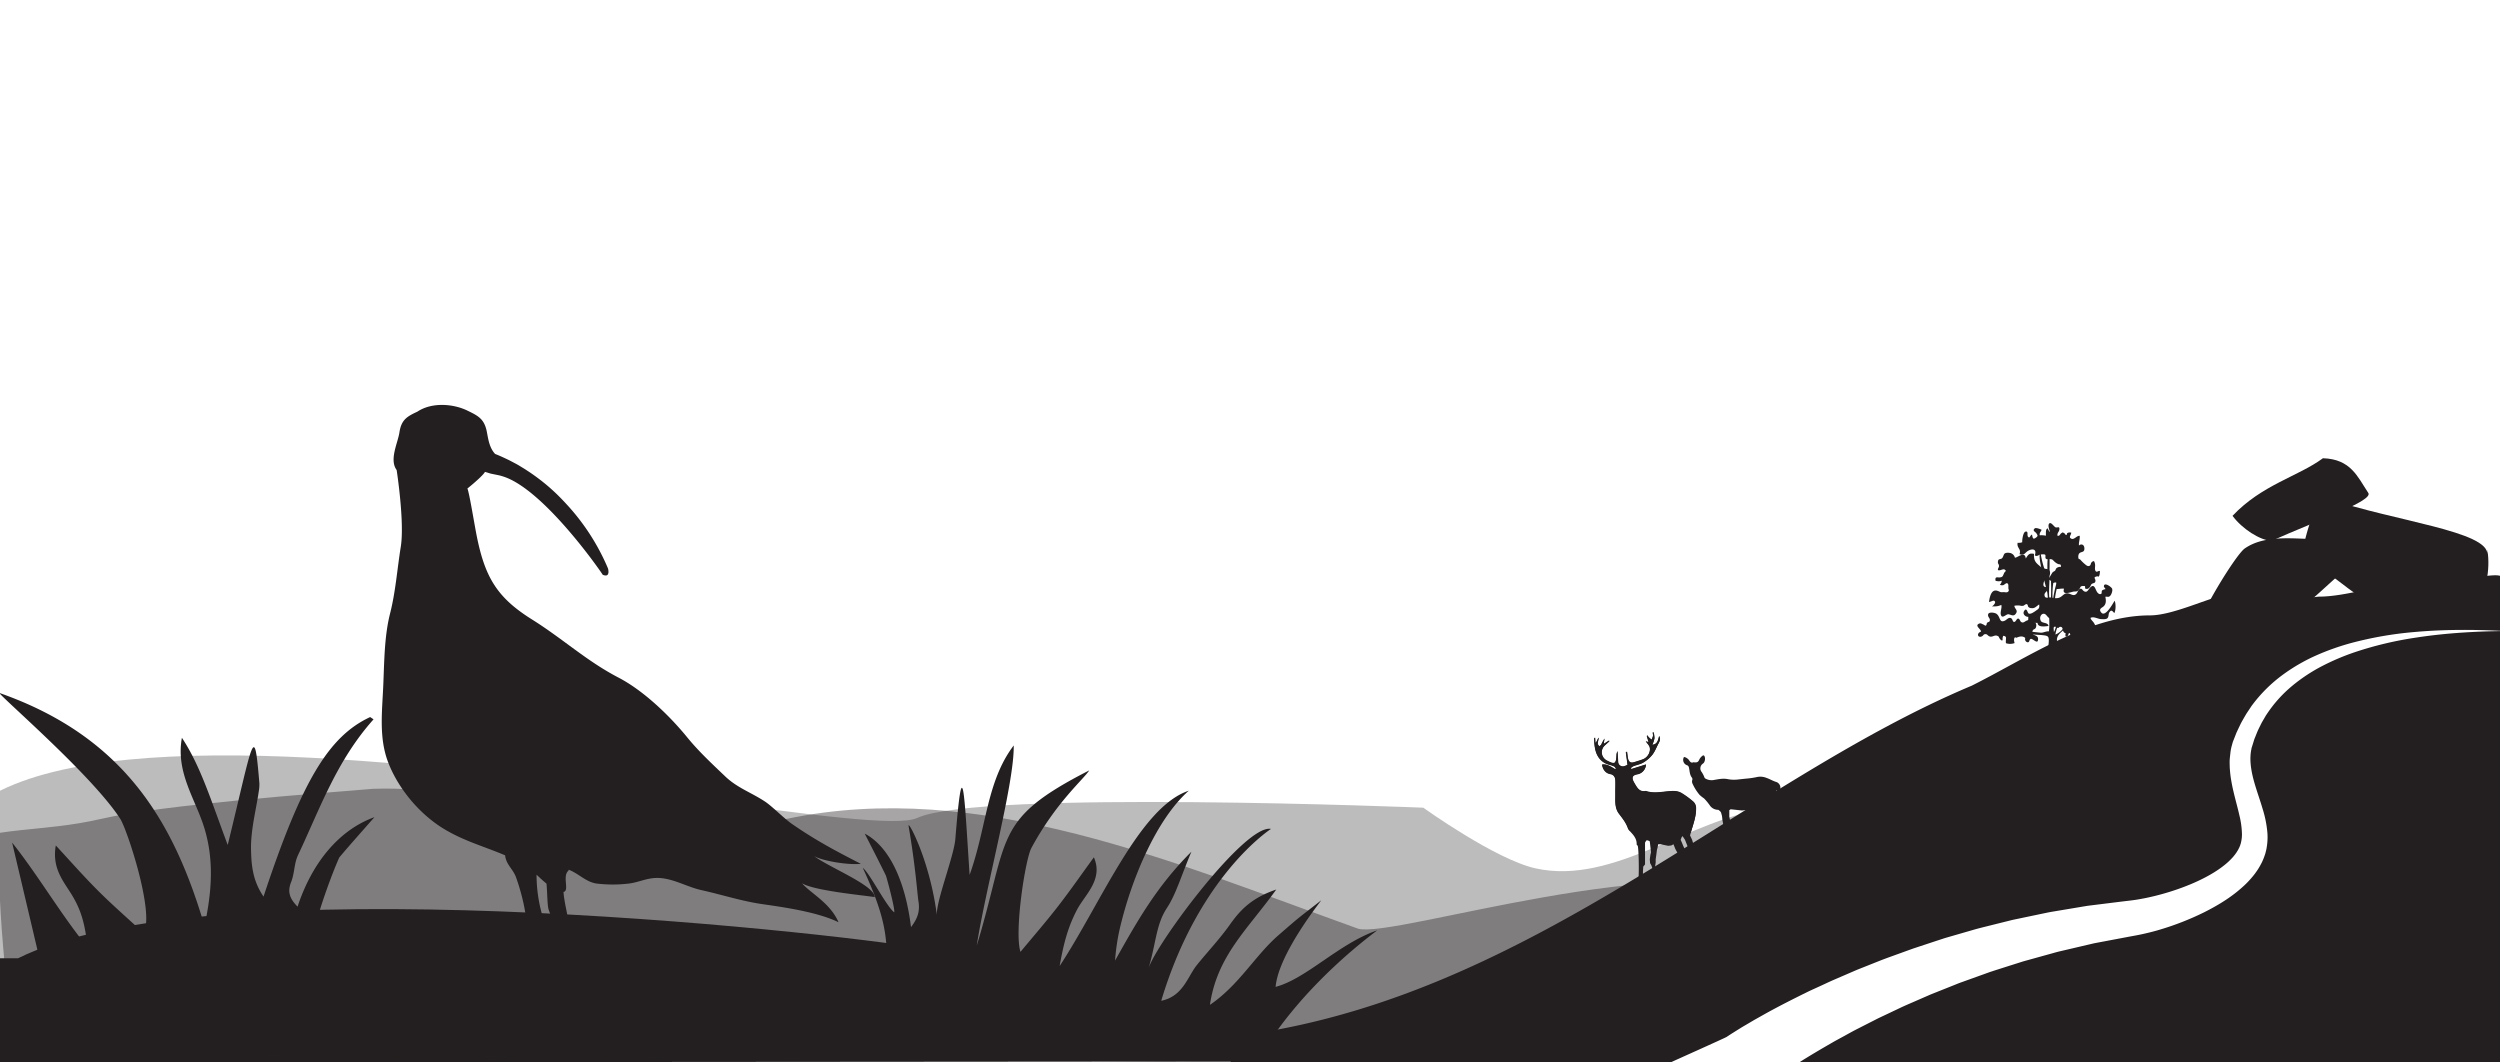 <svg id="Layer_1" data-name="Layer 1" xmlns="http://www.w3.org/2000/svg" viewBox="0 0 1600 680"><defs><style>.cls-1,.cls-2,.cls-3{fill:#231f20;}.cls-1,.cls-3{fill-rule:evenodd;}.cls-1{opacity:0.3;}.cls-4{opacity:0.4;}</style></defs><title>Spotlight area_upland</title><path class="cls-1" d="M-6.85,645.55C-203,357.17,537.77,546.23,587,523.49c39.36-18.19,323.9-6.57,323.9-6.57s46.43,33.35,72.15,38.9c50.18,10.84,98.59-32.24,149.28-38.58,37.79-4.72-21.34,112.4-78.67,162.75"/><path class="cls-2" d="M1600.9,621.85c0-57,0-114,3-171,0-15,6-33,3-51-6-36,3-33-27-30-9,0-18.9,1.18-39.9,4.18-18,0-38.11,7.82-56.11,7.82-24,3-34.89-2.27-55.89-2.27-15,3-37.12,14.27-52.12,14.27-39,0-78,27-114,45-150,63-286.2,203.5-477,225,1.1,5.15,2,10.57,2.87,16.15H1069s35-15.7,36-16.35l1.84-1.21,1.2-.78,1.51-.95c2.12-1.32,4.83-3.06,7.79-4.77l4.84-2.85c1.72-1,3.57-2,5.51-3.11,7.76-4.4,17.31-9.34,28.35-14.77,2.76-1.37,5.65-2.65,8.61-4s6-2.83,9.15-4.19l9.71-4.19c1.66-.71,3.33-1.45,5-2.16l5.2-2.07,10.72-4.26c3.66-1.4,7.43-2.72,11.24-4.11l5.77-2.09,2.92-1.05,3-1,12.12-4c2.05-.65,4.09-1.38,6.2-2l6.33-1.83,12.88-3.72c4.37-1.15,8.81-2.22,13.28-3.35l6.74-1.68c1.13-.28,2.25-.57,3.39-.83l3.44-.72,13.88-2.91c2.33-.47,4.65-1,7-1.42l7.11-1.19,14.34-2.4,1.8-.3,1.82-.23,3.64-.45,7.3-.91,7.33-.91,3.67-.45,3.51-.41c1.19-.15,2-.25,3.18-.42s2.19-.34,3.29-.54c2.21-.39,4.42-.83,6.64-1.34a158.19,158.19,0,0,0,26.13-8.32c8.34-3.54,16.37-7.87,22.63-13.23a43.4,43.4,0,0,0,4.23-4.18c.58-.73,1.21-1.45,1.7-2.2a10.91,10.91,0,0,0,.74-1.11l.62-1,.83-1.62a1.5,1.5,0,0,0,.12-.27l.08-.21.18-.42.1-.21.09-.29.19-.58a8.85,8.85,0,0,0,.34-1.2,22.86,22.86,0,0,0,.63-5.29,56.06,56.06,0,0,0-1.72-12.44c-1-4.4-2.3-9-3.44-13.76-.57-2.38-1.12-4.82-1.55-7.32a70.51,70.51,0,0,1-1-7.66c-.12-1.29-.13-2.63-.17-3.94s0-2.66.15-4,.28-2.68.46-4,.48-2.66.87-4l.27-1,.13-.49c-.1.3.21-.69.21-.66l.08-.2.63-1.59,1.25-3.18c.36-1,1-2.22,1.5-3.34l1.61-3.37c1.16-2.15,2.36-4.2,3.57-6.26l2-3c.68-1,1.28-2,2-2.89a93.11,93.11,0,0,1,19.43-19.12,115.91,115.91,0,0,1,22-12.6,157.59,157.59,0,0,1,22.07-7.72,233,233,0,0,1,39.84-6.9c11.95-1.08,22.38-1.34,31-1.37s15.3.22,19.89.4,7,.27,7,.27-2.45.1-7,.18-11.3.3-19.82.86-18.85,1.5-30.56,3.32a228.13,228.13,0,0,0-38.46,9.22,150.61,150.61,0,0,0-20.57,8.7,107.39,107.39,0,0,0-19.62,12.94,83,83,0,0,0-16.2,18.09c-.62.83-1.07,1.76-1.61,2.64l-1.57,2.68c-.92,1.86-1.87,3.74-2.73,5.61l-1.13,2.81c-.37,1-.78,1.79-1.12,2.93l-1,3.25-.53,1.63-.06.18c0-.14.19-.55.09-.22l-.07.35-.14.69c-1.5,7.39.14,15.55,2.84,24.18,1.33,4.33,2.91,8.8,4.34,13.62a71.45,71.45,0,0,1,3.14,15.83,39.59,39.59,0,0,1-.48,9.1,22.21,22.21,0,0,1-.48,2.33l-.3,1.16-.15.58-.22.64-.45,1.28-.24.64c-.08.2-.17.46-.22.57l-.72,1.67-.09.21-.22.44-.26.52-.54,1c-.35.7-.74,1.35-1.14,2-.77,1.33-1.65,2.52-2.52,3.74a60.63,60.63,0,0,1-5.72,6.48c-8.1,7.86-17.25,13.4-26.58,18.12a178.8,178.8,0,0,1-29,11.33q-3.73,1.11-7.55,2-1.91.47-3.85.88c-1.24.27-2.79.56-4,.79l-3.67.67-3.49.66-7,1.32-6.93,1.31-3.45.65-1.72.33-1.71.4-13.57,3.18-6.72,1.57c-2.23.52-4.42,1.2-6.62,1.79l-13.06,3.62-3.23.89c-1.07.32-2.13.67-3.18,1l-6.32,2c-4.19,1.35-8.35,2.63-12.43,4l-12,4.32-5.9,2.12c-2,.68-3.86,1.51-5.77,2.25l-11.26,4.49-2.76,1.1-2.71,1.18-5.34,2.33c-3.52,1.56-7,3-10.39,4.57l-9.87,4.68-4.78,2.26c-1.57.77-3.09,1.57-4.62,2.34l-8.9,4.53c-2.9,1.46-5.64,3-8.34,4.49s-5.33,2.86-7.83,4.31c-8,4.59-15.08,8.8-21.1,12.61h449.67C1620.34,680,1600.9,641.27,1600.9,621.85ZM1069,680s76.71,3.92,78.42,2.8c1.38-.9,2.85-1.84,4.36-2.8H1069Z"/><path class="cls-2" d="M1316.3,417.93c0-1.76.44-2.92.52-4.45.12-2.15-.75-3.34-.22-5.27.85-3.13,4.25-4.6,5.8-6.87a1.5,1.5,0,0,0-1-.7,11.54,11.54,0,0,1-5.91,5.45c.24-2.67,2-6.71,2.9-9a2.43,2.43,0,0,0-1.32-.34c-.84,2.58-1.35,5.41-2.53,7.77a28.34,28.34,0,0,1,.09-8.33c.67-3.05,1.74-4.24.88-7.66-1.29-5.07.86-12.09,2.34-17.22a1.74,1.74,0,0,0-1.12,0,78.77,78.77,0,0,0-3,13.88,57,57,0,0,1,.89-15.17c-2.33-.88-1.9,3.14-1.9,5.45,0,3,0,6.22-.24,9.16a2.09,2.09,0,0,1-.65,0c-.85-4.26-.16-10.23-.16-14.73,0-4.93.16-10,0-14.86-2,0-1.15,11.82-1.22,14.07a54.91,54.91,0,0,1-4.37-14.61c-3-.95,3.92,22.83,4.22,25s.38,4.44.67,6.5a54,54,0,0,1,.38,5.83c.11,3.46.47,9-.06,12.23-1.56-.14-3,.63-4.5.84s-9.8-1.44-11.17-.27c1.33,1.65,9.59,1.59,11.26,1.84.81.12,3.43.17,4,1.29,1.08,2.31-.63,8.12-.52,10.68a33.07,33.07,0,0,0,6.26.1"/><path class="cls-2" d="M1314,402.19c.26-1.3,1.11-1.09,1.93-1,.47,0,.81.78,1.08.76.49,0,.87-.71,1.36-.76,2.71-.3,1,3.67,3.64,4-.45,2.49.27,2.71,1.28,1.81.6-.53.78-3.44,1.71-.8.3.85-.56,1.61-.19,2.58s1.37,1.15,1.91,1.42a4.86,4.86,0,0,0,3.68.23,7.13,7.13,0,0,0-.28,2.82c2.6.73,1.56-4.11,4.29-3.34.07,2.07,1.51,1.33,1.62-.26.46.16,1.1.12,1.46.39-.53-1-2.7-6.19-.21-4.71.91.54.43,2.14.82,2.71.63.93,1.28.55,2.26,1.1.05.24.21.82.23,1,.91-.69.24-2.5.34-3.87,1.4-.49.93,2.31,2.26,2.34s.87-2.73,2.21-3.52c1.69-1,1.63,2,3.3.16.72-.78,1.07-2.8,1.09-4-1.68-.71-2.66.4-4.17.29-.92-.06-2.33-.6-3.33-.8-1.52-.3-1.18-.38-2.13-2-.6-1-2-2.06-2.25-3.29,2.18-1.17,5,.92,7.31.81,1,0,3,.25,3.74-.87s.37-2.42,1-3.45c1.23-2,2-.91,3.19.45,1-1.73,1.08-6,.2-7.93-1.6,2.67-6,10.58-8.54,7.57-2-2.38.5-3,1.54-4,1.57-1.53,1.63-3.56,1.06-6.08,1.34-.3,2.15.65,3.36-.95.61-.79,1.41-2.92,1-4.17s-5.75-4.92-5.22-1.06c.44.23.72.87,1,1.22-.6.23-1.77.39-2.27,1-.31.36-.09,1.79-.41,2-.92.65-2,0-2.73-1.07-1.17-1.78-1.62-5.17-3.93-3.36-1.69,1.34-2.13,4.14-4.46,2.82-1.11-.63-1.15-1.93-2.55-1.51-1.21.37-1.42,2.1-2.18,3-1.74,2-3.4.35-5.28-.07-2.56-.58-3.46,1.69-5.61,2.62-1.94.83-4.09.25-5.89-.06-1-.17-3.17.91-3.67-.92-.45-1.66.67-2.24,1.22-3,3.75-5.31-3.34.06-1.78-5.8.7-2.63,4.45-3.33,4-6.41a2.33,2.33,0,0,0-2.27-2.1,7.24,7.24,0,0,1-4.25-1.83c-2.45-2.08-4-3.34-3.72-7.83-2.46-.45-3.43-.28-5.25,3-.67-5.24-5.38-.35-7-.57a4,4,0,0,0-3.5-3.06c-.81-.16-2.46-.15-3.13.52s-.81,2.23-1.62,2.94c-1.2,1-2.6-.16-2.62,2.8,0,.64.72,1.1.71,2.1s-.75,1.38-.7,2.64c1.33.68,3.23-1,4.34-.29,1.47.95.19,1.08-.33,2.16-1,2.1-.83,2.66-3,2.85-1.22.11-3-.85-2.54,2.1a5.89,5.89,0,0,0,4,0,4.1,4.1,0,0,1-1.24,2.59,3.28,3.28,0,0,0,2.14.26c.72-.19,1.71-1.4,2.41-1.25,1.64.36.41,2.89,1.25,4.39-.41,2.22-2.58,1.16-3.8,1.32-1.52.19-1.73-.16-3.2-.73-3.76-1.46-5.13,2.48-5.72,7,.93.06,2.57-1.09,3.25-.75,1.77.86-.45,3-1.29,3.64,2.32-.06,3.66.06,5.89-1,.62,1.79-.91,4.6-.19,6.54.91,2.45,3.14-.55,4.63-.53s3.16,1.6,4.59-.05c2.21-2.56-.66-3.4-.63-5.42a13.12,13.12,0,0,1,3.51-.11,4.67,4.67,0,0,0,2.14.15c.51-.14,1.64-1.23,2.16-1.08,1,.28.64,1.39,1.21,1.87a2.65,2.65,0,0,0,1.92.71c2.28.24,3-1.21,4.91-2.34.39,2.42-.51,2.87-1.72,3.71s-3.77,2.86-5.09,2c-.71-.46-1.16-4-2.73-1.68s1.31,4.11,2.56,3.85c.12,2.9-.72,3.57,1.69,3.89,1.39.19,2.85-.06,4.24,0,.14,3.22,5.45,2.14,7,2-.3-2.5-4-1.51-4.91-3.3-1.16-2.37.31-4.67,2-4.53s2.13,2.44,3.84,2.89c2.45.64,1.93,2.25,1.93,5.77"/><path class="cls-2" d="M1310,370.7c1,.33,3.2.47,2.82,2.44.82.44,2.72-.94,3.27-.1.43.67-.26,3.18-.3,3.91,1.75.14,3.48-.42,5.2-.18-1.64,4.92,5,1.79,6.62,1.79,1.84,0,2.11-.13,3.33-1.82.66-.92.22-1.11,1.26-1.59a5.18,5.18,0,0,1,2.24,0c-.06.43.11,1.08.05,1.51,1.23.52,2.1.22,3.08-1,.33-.41.64-1.45,1-1.8.55-.61,1.87-.61,2.21-1.16,1.34-2.12-2.11-3.18,1.38-3.83,1.08-.2.68.89,1.44-.58a9.32,9.32,0,0,0,.33-2.86c-1.09-.3-2,1.16-2.77,0s-.08-3.11-.35-4.45c-.48-2.45-1.05-2.14-2.28-1-.41.37-.41,1.43-.82,1.83-1.2,1.13-2.32.07-3.14-.55a29.7,29.7,0,0,1-3.23-3.14c-.63-.67-.8.37-1.19-1.11a4.67,4.67,0,0,1,.21-2.23c1-2.23,3.73-.6,3.65-3.81-.07-2.81-2.43-3-3.47-1.8-.24-2.36.71-3.92.47-6.23-1.88-.28-3.57,2.77-5.39,1.81s-.33-1.81,0-3.85a3.51,3.51,0,0,0-2.42.2c-.43.21-.33,1.32-.83,1.34s-.6-.8-1.14-1.11c-1.25-.72-.92-.77-2-.06-.86.55-1,2-2.46,1.59-.2-2.07,1-2.33,1.2-3.85.36-2.56-1.21-1.06-2.46-1.54-.91-.35-2.85-3.62-4-2.42s.19,4.36.51,5.39c-.75-.38-1.1-1.42-1.53-2.32-1.52.71-1,3-1.14,4.74a12.71,12.71,0,0,0-3.93-.26c-.28-1.7.78-2.25,1.21-3.53-.52-.32-3.59-1.57-4.38-.9-1.75,1.49.39,2.23.88,2.94,1,1.49,1.46,1.87-.3,3.11-1.55,1.09-1.92.37-2.33-2.1-1.44.54-1.39,2.91-2.61,1.3-.74-1,.48-3.64-1.56-3.18-1.51.34-2.21,5-2.11,6.8a6.17,6.17,0,0,1-2.94.33c-.67,3.54,2.47,3.73,1.22,7.28,3.24,1.28,3.33-1.14,5.92-2.37,2-1,5.36-1.29,3.87,3.16,1.28.94,2.31-.21,3.51-.5.59-.14,2.57-.36,3.08.08s-.09,1.83.38,2.39c.81,1,2.28.26,3.24.45,1.18.22,1.09.37,2.05,1.26a8,8,0,0,0,2.73,1.89c.86.34,1.86-.27,1.73,1.8a3.94,3.94,0,0,0-2.87.82c-.5.5-.59,1.33-.94,1.65s-1.29.68-1.51,1c-1.08,1.47-1.64,3-3,4.46"/><path class="cls-2" d="M1301.62,398.52c1.4-.55,2,1.4,1.35,3.09-.6,1.52-1.72.67-2.19,2.42-.87,3.27,3.6,1.81,3.59,4.93,0,4.15-3.63-.86-4.87,0-.92.67-.49,2.07-1.77,2.12a2,2,0,0,1-1.53-2.76c-1.81-1.6-4-.9-5.58-.2-.55.24-1-1-1.57.65a5.37,5.37,0,0,0,.32,2.78,8.29,8.29,0,0,1-5.58.09c-.33-3,1.07-4.37-1.72-4.72a4.92,4.92,0,0,0-.36,2.81c-1,.38-1.17-.17-1.72-.82-1-1.13-.35-1.5-1.76-2-2-.75-3.26,1.36-5.33.2-1-.56-.94-1.23-2.24-1.25s-1.18.88-2.22,1.39c-2.65,1.3-3.75-2-.6-3,.2-1.59-4.56-3.87-1-5.22.84-.32,1.66.33,2.44.61.36.13,1.24.92,1.63.75.72-.33.36-1.27.9-1.83.76-.77,1.67-.17,1.71-1.87,0-1.14-1.58-2-1.08-3.61s4.2-1,5.26-.27c2.69,1.84,1.65,6.16,5.43,4.4,1.21-.57,2.65-2.65,4.23-1.37.79.64.66,2,1.55,2.19,1.18.24,1.58-2.05,2.59-2.12,1.16-.09,1.16,1.5,2,2.12,1.29,1,2.36-.31,3.53-.81s4.68-1.67,4.78.8"/><path class="cls-3" d="M11.52,613.31c120-60,509.9-18,581.88-6,90,18,180,60,275.94,72L0,680c-13.58-13.13-8.56-29.11-6.48-66.69"/><path class="cls-3" d="M1082.08,533.06c1.46-5.39,3.66-10.65,3.43-16.36a5.71,5.71,0,0,0-1.7-3.67,57.06,57.06,0,0,0-7.37-5.43,9.3,9.3,0,0,0-4.22-1.35c-6.19-.38-12.37,2-18.58,0a2,2,0,0,0-.87,0c-2.32.33-3.91-.79-5.13-2.59-.7-1-1.32-2.09-1.92-3.18-1.67-3-.88-4.61,2.53-5.13a6.69,6.69,0,0,0,5.22-6.18l-9.38,2.94-.32-.7a8.4,8.4,0,0,1,1.72-1.23c2.1-.81,4.45-1.19,6.33-2.34a21.28,21.28,0,0,0,5.78-5c1.67-2.19,2.64-4.92,4-7.38,1-1.76,1.08-3,.28-4.5-.89,4-1.78,5.29-4.38,5.64a20.12,20.12,0,0,0,1.39-4.13,15.2,15.2,0,0,0-.54-3.84l-.63.09a7.07,7.07,0,0,1,.27,2.11,13.23,13.23,0,0,1-.95,2.5c-.64-.56-1.31-1.09-1.92-1.69a4.51,4.51,0,0,1-.59-1l-.54.19,1.21,4.17-1.85-.76c1,1.57,2.21,2.62,2.52,3.88.74,3-1.32,6.54-4.28,7.71-1.75.7-3.58,1.2-5.38,1.79-2.58.84-3.83.1-4.32-2.64-.23-1.28-.35-2.59-.53-3.88l-.79.12,1.11,8.18a16.07,16.07,0,0,1-2.13.89,3,3,0,0,1-3.9-2.94c-.09-2.23-.27-4.46-.41-6.69a6.05,6.05,0,0,0-.64,2.78c-.31,5.41-1.14,5.85-6.07,3.27-.19-.1-.39-.2-.57-.32a5.93,5.93,0,0,1-1-9.29c1-1,2.07-1.9,3.11-2.84l-.29-.37-3.38,2.12.53-3.42a25.28,25.28,0,0,0-2.07,3.84c-.25.49-.88.79-1.33,1.17-.33-.59-.94-1.18-.92-1.76a22.4,22.4,0,0,1,.64-3.56l-.26-.11-1.52,3.07-.38-.1q-.08-1.48-.15-3l-.66.1c.11,3.8.38,7.78,2.14,11.08a11.79,11.79,0,0,0,7.7,6,13.85,13.85,0,0,1,3.08,1.09c.46.24.71.9,1.06,1.36l-.42.5c-2.63-1.53-5.15-3.47-8.47-3.06.5,3.21,2.39,5.52,5.15,6,2.35.41,3.22,1.95,3.35,3.94.17,2.75,0,5.53,0,8.29.09,4.47-.64,9.21,2.26,13.07,2.25,3,4.61,5.85,5.82,9.47a4.68,4.68,0,0,0,1.13,1.59"/><path class="cls-3" d="M1081.64,534.69l1.34,2.86.83,2.92.2,3.19.6,2.59.92,3V554l1.27,7,1.19,2.19,1,2.39v2l-2.59-.2-.87-1.59V562l-1.12-3-.4-2.59-.4-3.39-.6-2.39-.6-2.19-.8-1.34-.2-2.24-1.2-2.79-1.8-4.58-1.59-2.39-.6.8-.6,1.59.8,1.79.8,2,1.59,3.39.4,2.44-.4,2.34-.6,2.39-.4,5-1,5-.4,4.38.4,1.79-1.2.6H1074l-.6-1.39-.2-1.79.8-1.39.6-3.59.6-3.79v-7.17l-.4-2.34-1.2-1.25-1.4-2.59-1.19-3-1.39.8-2,.2-2-.4-2.79-.6h-1.59l-.4,2.19-.4,1.39-.4,3.24-.4,2.74V552l-.4,2.79.4,3,.2,4,.4,3.19,1.4,3.79-1,1.2h-1.59l-1.79-1,.2-2.19.4-2.79-.2-4.38V556l-.8-2.19-.8-1.4-.2-2.39.4-2.94.4-1.64-.4-3.39-.4-3.59-1.19-.6h-1l-.85,1.39v14l-1.14,1.39-.2,3.39.2,12-4-.8c1.8-4.19,1.1-26.08.5-27.8-.13-.38-.72-.7-.71-1,.13-3.74-2.16-6.18-4.48-8.62a4.68,4.68,0,0,1-1.13-1.59c-1.21-3.62-3.56-6.47-5.82-9.47-2.89-3.86-2.17-8.6-2.26-13.07-.05-2.76.13-5.54,0-8.29-.12-2-1-3.53-3.35-3.94-2.76-.48-4.65-2.79-5.15-6,3.33-.41,5.84,1.53,8.47,3.06l.42-.5c-.35-.47-.6-1.13-1.06-1.36a13.85,13.85,0,0,0-3.08-1.09,11.79,11.79,0,0,1-7.7-6c-1.77-3.3-2-7.29-2.14-11.08l.66-.1q.07,1.48.15,3l.38.1,1.52-3.07.26.11a22.4,22.4,0,0,0-.64,3.56c0,.58.6,1.17.92,1.76.45-.38,1.08-.69,1.33-1.17a25.28,25.28,0,0,1,2.07-3.84l-.53,3.42,3.38-2.12.29.37c-1,.95-2.08,1.88-3.11,2.84a5.93,5.93,0,0,0,1,9.29c.19.12.38.21.57.32,4.93,2.58,5.77,2.14,6.07-3.27a6.05,6.05,0,0,1,.64-2.78c.14,2.23.32,4.46.41,6.69a3,3,0,0,0,3.9,2.94,16.07,16.07,0,0,0,2.13-.89l-1.11-8.18.79-.12c.17,1.29.29,2.6.53,3.88.5,2.74,1.74,3.49,4.32,2.64,1.79-.59,3.63-1.09,5.38-1.79,3-1.17,5-4.69,4.28-7.71-.31-1.26-1.47-2.32-2.52-3.88l1.85.76-1.21-4.17.54-.19a4.51,4.51,0,0,0,.59,1c.61.6,1.28,1.13,1.92,1.69a13.23,13.23,0,0,0,.95-2.5,7.07,7.07,0,0,0-.27-2.11l.63-.09a15.2,15.2,0,0,1,.54,3.84,20.12,20.12,0,0,1-1.39,4.13c2.6-.35,3.49-1.6,4.38-5.64.8,1.5.68,2.73-.28,4.5-1.34,2.46-2.3,5.19-4,7.38a21.28,21.28,0,0,1-5.78,5c-1.88,1.15-4.23,1.53-6.33,2.34a8.4,8.4,0,0,0-1.72,1.23l.32.7,9.38-2.94a6.69,6.69,0,0,1-5.22,6.18c-3.41.52-4.2,2.11-2.53,5.13.6,1.08,1.23,2.15,1.92,3.18,1.22,1.79,2.82,2.92,5.13,2.59a2,2,0,0,1,.87,0c6.2,1.93,12.39-.4,18.58,0a9.3,9.3,0,0,1,4.22,1.35,57.06,57.06,0,0,1,7.37,5.43,5.71,5.71,0,0,1,1.7,3.67c.23,5.71-2,11-3.43,16.36Z"/><g class="cls-4"><path class="cls-3" d="M-37.26,543.16c36-15,63-10.08,102-19.08s138-16.24,174-19.24c75-3,174,38.33,264.76,19.24,123.45-26,248.81,28.32,365.82,70.33,24,6,200.13-53.09,277.54-20.34,48.89,20.68-215.56,106.87-248.56,106.87,0,0-518.54-5.08-677.56-5.08-69,0-141-3-210,3C4.74,642.85-3,569,0,533"/></g><path class="cls-2" d="M1591.9,354.82c.67-14.82-59.48-21.3-101.57-35.55-8-3.91-15.78,25.27-18.06,41.1,16.34-.6,32.3,22.53,50.71,27.37,18.84,5,42.08,3.69,62.47,2.64,5-11.28,8.68-25.15,6.45-38.56"/><path class="cls-2" d="M1485.46,345.1c-16.66,0-35.41-3.37-48.82,5.92-6,4.14-31.65,46.51-29.39,51.16,19.12,39.5,79.41-26.93,92.89-36.74a33,33,0,0,0-17.68-14.34"/><path class="cls-2" d="M1486.73,293.24c-15.83,11.7-39,16.89-57.91,36.88,6,8.23,17.65,15.79,25.07,16,29-13,65.82-25.75,61.73-30.78-6.81-10.24-11.06-21.47-28.89-22.07"/><path class="cls-3" d="M743.18,640.51c14.12-2.94,16.78-15.43,22.91-23,7-8.66,14.61-16.66,21.08-25.8,6.76-9.56,14-17.08,29.65-22.42-18.31,25.53-37.85,42.28-42.46,73.81,18.48-12.51,29-31.62,43.66-44.39,15-13.05,12-10.36,27.56-22.51.67-.54-27.38,34-29.19,55.4,19.65-5.17,40.53-27.75,64.94-36.15,1-.33-49,34.33-77.08,84.58-80.66-18.1-156.81-32.74-236.83-50.7.76-27.82.62-39.48-15.24-73.9,4.45,3.28,15,24.67,20.17,28.49.4-3-5-22.77-5.41-23.64-4-8.19-8.15-16.23-13.52-26.77,15.6,8.2,25.92,30,29.63,59.83,4.53-5.87,5.8-10.55,4.7-16.91-.54-3.16-1.83-22.16-6.25-47.74-.8-4.67,13.65,21.63,18.13,57.35-1-8.21,10.88-37.82,11.79-49.1,4.75-58.6,5.58-30.87,9.13,23,11-30.65,10.72-59.7,28.22-82.84.57,23.6-17.94,91-23.66,128.12,21.27-70,9.93-80.43,72-112.17-3.43,5.54-21.29,20.44-37,49.63-4,7.36-11.08,53.92-7,66.52,8.47-10.22,16.64-19.61,24.31-29.53s15.13-20.66,22.66-31c6.23,14.32-5.9,24.1-10.82,33.6-5.28,10.2-8.2,19.59-11.09,36,26.93-41.08,51.29-101.8,82.68-112.24h0c-20.68,18.24-35.89,55.46-42.93,83.23a135.44,135.44,0,0,0-4.28,25.5c13.25-23.51,26.08-47,48.87-69.68-6.69,15.81-9.82,27.08-15.66,36C739.78,591.8,740,603.29,735,619.9c4.79-15.89,62-92.81,78.43-89.39C813.45,530.52,767.32,560,743.18,640.51Z"/><path class="cls-3" d="M32.2,642.88l165-27.92c2.89-26.26,19.36-65.52,20.08-66.35,6.61-7.84,13.51-15.55,22.39-25.64-22.62,8.16-39.9,29-49.22,57.28-5.41-5.43-6.5-9.82-4.09-15.84,2.2-5.56,1.82-11.71,4.37-17.12,14-29.63,24.63-60.4,48.34-86.9,0,0-1.42-1-2.18-1.46-26.54,12.32-43.78,41-68.23,114.89-7.19-10.5-7.8-20.81-8-30.29-.23-12.33,3.18-24.89,5-37.35a23.34,23.34,0,0,0,.34-5c-3.39-40-3.63-28.3-20.26,39.61C135,512.08,128.24,490,116.42,472.19c-4.1,22.3,8.84,39.4,14.46,58.09,5.79,19.2,5.1,38.86,0,62.26C111.52,527,80.35,471.77-.52,443.44c3.93,5.14,60,53.47,77.49,80.62,4.41,6.85,22.29,61,14.84,73C81.61,587.6,71.67,579,62.51,569.8c-9.32-9.32-17.9-19.12-26.8-28.71-2.5,14.59,4.72,22.59,10.15,31.44,5.83,9.5,8.53,18.27,10.17,33.68-16.7-20.37-31.62-46.07-48.27-66.94Z"/><path class="cls-3" d="M1138.47,523.29a2.71,2.71,0,0,0-.85-2.48c-1.2-1.31-2.59-2.52-3.12-4.37a5.74,5.74,0,0,1,.33-3.54,44,44,0,0,0,2.18-7.23c.62.75.38,1.73,1.26,2.64-.08-1.44.92-2.21,1.11-3.32a3.93,3.93,0,0,0-2.8-4.6c-2.14-.68-4-1.87-6.17-2.59a10.38,10.38,0,0,0-6.15-.45,51.89,51.89,0,0,1-7.06,1c-1.55.18-3.11.33-4.66.5a20.77,20.77,0,0,1-6.69-.19c-3.18-.67-6.28.08-9.39.6a7.91,7.91,0,0,1-4.75-.85,1.71,1.71,0,0,1-.94-1,15.13,15.13,0,0,0-2-3.74,3.66,3.66,0,0,1,1.16-5c1.31-.85,1.74-3.87.71-5a.68.68,0,0,0-1,0,6.49,6.49,0,0,0-2.06,2.39c-.71,1.67-1.4,2-3.19,1.85-.18,0-.38-.13-.52-.07-1.54.65-2.26-.32-2.95-1.43a5.56,5.56,0,0,0-2.57-1.82c-.57-.28-.82.12-.95.65a3.59,3.59,0,0,0,2.4,4.54c1,.4,1.12,1.39,1.28,2.28.35,1.91.43,3.89,1.67,5.53a1.69,1.69,0,0,1,.31,1.61,3.14,3.14,0,0,0,.23,2.49,30.66,30.66,0,0,0,4.41,7,22.51,22.51,0,0,0,2.86,2.27,33.82,33.82,0,0,1,3.68,4.43,6.46,6.46,0,0,0,5.5,2.9c-.09,0,1.58.9,1.84,2.11.14.64.38,1.26.51,1.91l.3,2.82.43,2.14,1.71,4,2.85.43.14-5.41-.76-3.55v-4.21l.85-.6,3.21.34,4,.45,3.42-.31,2.94-1,2.18-1.09,2.29,2.16,1.58,2.49,2.45,1.8,3.22,1,2.42.57.85,2.56.57,2.33.71,2.8,2.4.94C1139.33,532.94,1138,525.75,1138.47,523.29Z"/><path class="cls-2" d="M513.26,565.26c7.44,4.72,38.19,7.59,46.55,8.87,0-7.54-29.59-19.17-38.74-26.22,4.94,2.94,21.36,5.84,29.87,4.94-15.62-8-29.1-15.11-44.33-25.71-4.86-3.38-12.41-11.1-17-14.14-8.81-5.82-17.66-8.7-25.36-16-8.38-8-17-16-24.29-24.93-11.27-13.85-27.93-30-44.18-38.44-20.52-10.69-35.42-24.73-55.41-37.24-23.09-14.45-30.59-27.93-35.91-56.74-1.65-8.92-4.19-24.34-5.32-27,0,0,7.82-6.25,10.64-9.75a7.46,7.46,0,0,0,.61-.9c1,.28,2,.58,2.93.9,1.22.42,6.46,1.26,7.76,1.77,26.38,7.31,64.34,62.38,64.65,63.17,5.17,2.22,3.4-4,3.4-4a141.47,141.47,0,0,0-26.89-41.51c-2.44-2.65-5-5.28-7.7-7.78s-5.49-4.89-8.37-7.11-5.77-4.32-8.7-6.2c-1.44-1-2.92-1.83-4.34-2.72s-2.86-1.68-4.28-2.42-2.79-1.49-4.16-2.13-2.69-1.27-4-1.85-2.6-1.12-3.82-1.6h0c-4.32-4.65-4.55-11.46-5.64-15.72-1.81-7.05-5.73-8.91-12.07-12-8.91-4.37-22.65-5.57-32,.64-6.65,3.1-10.32,5.18-11.53,13.3-1,6.78-6.65,17.42-1.77,24.09,0,0,5.17,33.35,2.64,49.1-2.33,14.49-3.29,28.66-6.85,42.71-3.71,14.6-3.71,31.15-4.37,46.35-.72,16.57-2.81,33,3,48.52,6.26,16.61,19.52,32.77,34.82,42.36,13.14,8.23,26.71,11.78,40.19,17.55.49,5.84,5.18,8.81,7.08,14.35a138.73,138.73,0,0,1,4.73,16.59c1.23,5.76,2.09,12.18,3,18.29.69,4.7-.11,16.31,7,14.09.23-9.51,4.39-16.21,1.86-25.29a94.82,94.82,0,0,1-3.56-25.65c2.1,2,4.16,3.95,6.36,5.72.62,6.57.44,14.18,1.48,17,3.61,9.61,5.19,18.27,6.45,28.3a7.64,7.64,0,0,0,3.37,0c-.34-6.68,3.43-12.44,2.93-18.83-.55-6.92-2.84-13.84-3.35-21.16,4-.65-.92-10.19,3.11-13.5l.2-.71c6.17,2.27,11,7.83,17.77,8.84a86.7,86.7,0,0,0,20.89,0c6-.77,10.74-3.3,17-3.56,10.18-.42,19.49,5.61,29.31,7.78,13.17,2.91,25.84,7.1,39.22,9,14.39,2.06,35.35,5.11,48.54,11.57C531.29,577.81,518.62,571.56,513.26,565.26Z"/></svg>